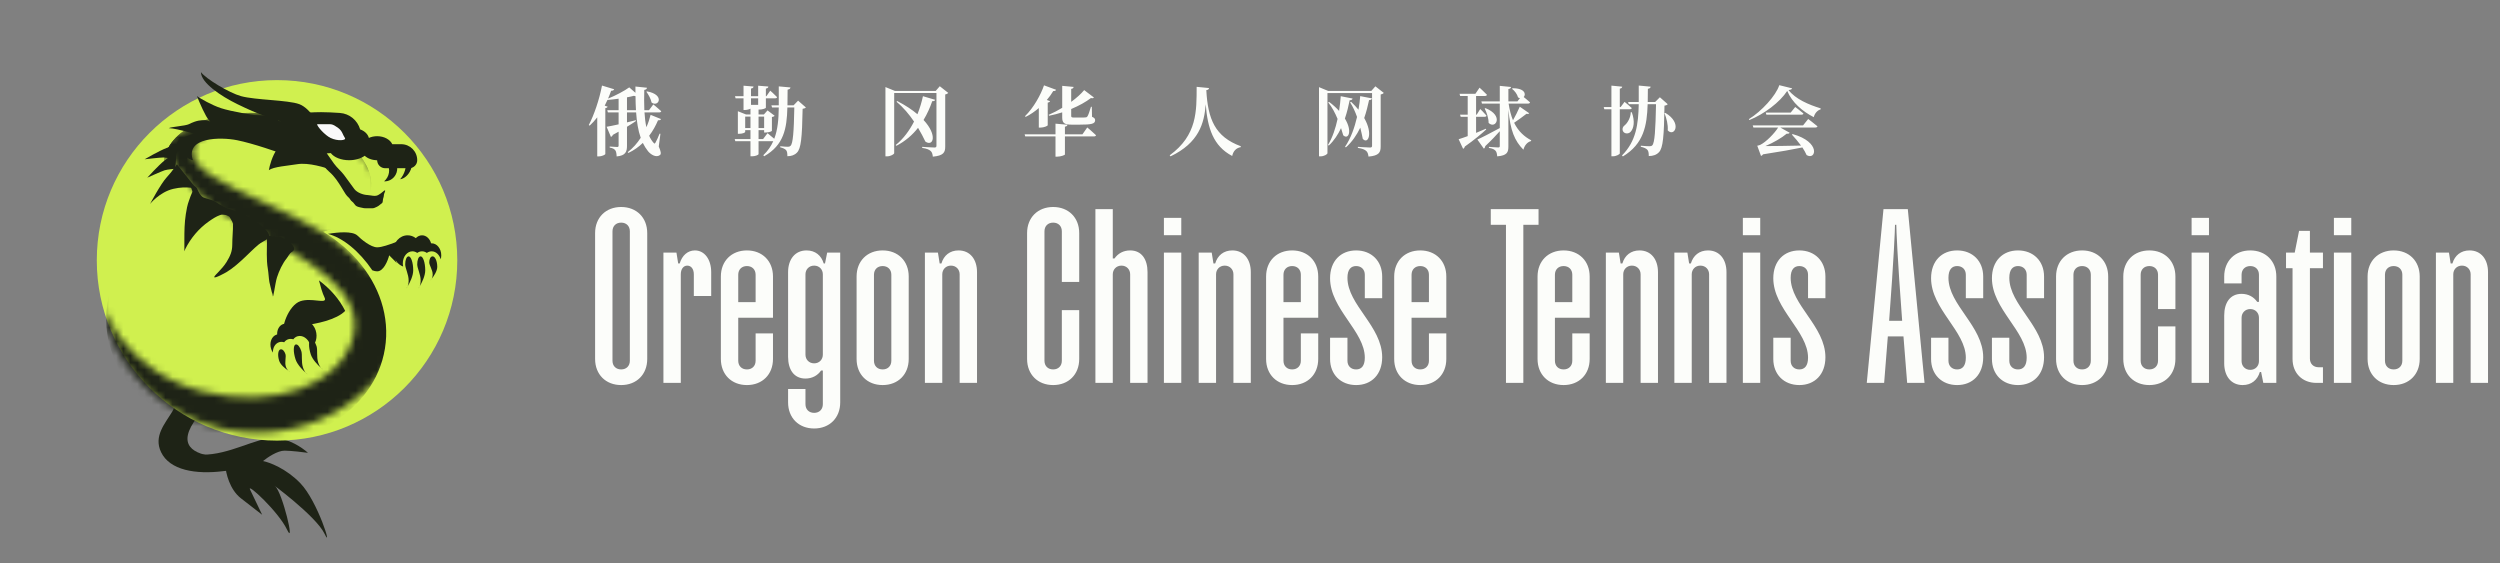 <svg width="355" height="80" viewBox="0 0 355 80" fill="none" xmlns="http://www.w3.org/2000/svg">
<rect x="0" y="0" width="355" height="80" fill="#808080" stroke="none"/>
<path d="M89.439 51.225V32.846C89.439 32.106 88.946 31.613 88.206 31.613C87.466 31.613 86.972 32.106 86.972 32.846V51.225C86.972 51.965 87.466 52.459 88.206 52.459C88.946 52.459 89.439 51.965 89.439 51.225ZM84.505 50.978V33.093C84.505 30.904 86.016 29.393 88.206 29.393C90.395 29.393 91.906 30.904 91.906 33.093V50.978C91.906 53.168 90.395 54.679 88.206 54.679C86.016 54.679 84.505 53.168 84.505 50.978ZM94.206 54.37V35.868H96.056L96.302 37.41H96.518C96.858 36.269 97.659 35.56 98.677 35.56C100.034 35.56 100.99 36.824 100.99 38.644V42.036H98.523V38.952C98.523 38.212 98.153 37.718 97.598 37.718C97.043 37.718 96.672 38.212 96.672 38.952V54.37H94.206ZM106.063 54.679C103.874 54.679 102.363 53.168 102.363 50.978V39.26C102.363 37.071 103.874 35.56 106.063 35.56C108.253 35.56 109.764 37.071 109.764 39.26V45.119H104.83V51.225C104.83 51.965 105.323 52.459 106.063 52.459C106.803 52.459 107.297 51.965 107.297 51.225V47.34H109.764V50.978C109.764 53.168 108.253 54.679 106.063 54.679ZM104.83 42.899H107.297V39.014C107.297 38.274 106.803 37.78 106.063 37.78C105.323 37.78 104.83 38.274 104.83 39.014V42.899ZM116.843 57.392V52.613H116.596C116.103 53.322 115.332 53.754 114.376 53.754C112.742 53.754 111.909 52.489 111.909 50.67V38.644C111.909 36.824 112.896 35.56 114.53 35.56C115.764 35.56 116.627 36.269 116.966 37.41H117.151L117.46 35.868H119.31V57.146C119.31 59.335 117.799 60.846 115.609 60.846C113.42 60.846 111.909 59.335 111.909 57.146V55.234H114.376V57.392C114.376 58.132 114.869 58.626 115.609 58.626C116.349 58.626 116.843 58.132 116.843 57.392ZM114.376 50.362C114.376 51.04 114.869 51.595 115.609 51.595C116.349 51.595 116.843 51.04 116.843 50.362V38.952C116.843 38.274 116.349 37.718 115.609 37.718C114.869 37.718 114.376 38.274 114.376 38.952V50.362ZM126.57 51.225V39.014C126.57 38.274 126.076 37.78 125.336 37.78C124.596 37.78 124.103 38.274 124.103 39.014V51.225C124.103 51.965 124.596 52.459 125.336 52.459C126.076 52.459 126.57 51.965 126.57 51.225ZM121.636 50.978V39.26C121.636 37.071 123.147 35.56 125.336 35.56C127.526 35.56 129.037 37.071 129.037 39.26V50.978C129.037 53.168 127.526 54.679 125.336 54.679C123.147 54.679 121.636 53.168 121.636 50.978ZM131.336 54.37V35.868H133.186L133.433 37.41H133.68C134.019 36.269 134.882 35.56 136.116 35.56C137.75 35.56 138.737 36.824 138.737 38.644V54.37H136.27V38.952C136.27 38.274 135.777 37.718 135.037 37.718C134.296 37.718 133.803 38.274 133.803 38.952V54.37H131.336ZM150.781 40.031V32.846C150.781 32.106 150.288 31.613 149.548 31.613C148.808 31.613 148.314 32.106 148.314 32.846V51.225C148.314 51.965 148.808 52.459 149.548 52.459C150.288 52.459 150.781 51.965 150.781 51.225V44.04H153.248V50.978C153.248 53.168 151.737 54.679 149.548 54.679C147.358 54.679 145.847 53.168 145.847 50.978V33.093C145.847 30.904 147.358 29.393 149.548 29.393C151.737 29.393 153.248 30.904 153.248 33.093V40.031H150.781ZM155.548 54.37V29.701H158.015V36.701H158.261C158.755 35.992 159.526 35.56 160.482 35.56C162.116 35.56 162.949 36.824 162.949 38.644V54.37H160.482V38.952C160.482 38.274 159.988 37.718 159.248 37.718C158.508 37.718 158.015 38.274 158.015 38.952V54.37H155.548ZM165.275 54.37V35.868H167.742V54.37H165.275ZM165.275 33.401V30.934H167.742V33.401H165.275ZM170.213 54.37V35.868H172.064L172.31 37.41H172.557C172.896 36.269 173.76 35.56 174.993 35.56C176.627 35.56 177.614 36.824 177.614 38.644V54.37H175.147V38.952C175.147 38.274 174.654 37.718 173.914 37.718C173.174 37.718 172.68 38.274 172.68 38.952V54.37H170.213ZM183.486 54.679C181.297 54.679 179.786 53.168 179.786 50.978V39.26C179.786 37.071 181.297 35.56 183.486 35.56C185.676 35.56 187.187 37.071 187.187 39.26V45.119H182.253V51.225C182.253 51.965 182.746 52.459 183.486 52.459C184.226 52.459 184.72 51.965 184.72 51.225V47.34H187.187V50.978C187.187 53.168 185.676 54.679 183.486 54.679ZM182.253 42.899H184.72V39.014C184.72 38.274 184.226 37.78 183.486 37.78C182.746 37.78 182.253 38.274 182.253 39.014V42.899ZM192.57 54.679C190.381 54.679 188.87 53.168 188.87 50.978V47.956H191.337V51.225C191.337 51.965 191.83 52.459 192.57 52.459C193.31 52.459 193.803 51.965 193.803 50.793C193.803 47.031 188.87 43.886 188.87 39.507C188.87 37.071 190.381 35.56 192.57 35.56C194.759 35.56 196.27 37.071 196.27 39.26V42.344H193.803V39.014C193.803 38.274 193.31 37.78 192.57 37.78C191.83 37.78 191.337 38.274 191.337 39.445C191.337 43.3 196.27 46.322 196.27 50.732C196.27 53.168 194.759 54.679 192.57 54.679ZM201.675 54.679C199.486 54.679 197.975 53.168 197.975 50.978V39.26C197.975 37.071 199.486 35.56 201.675 35.56C203.865 35.56 205.376 37.071 205.376 39.26V45.119H200.442V51.225C200.442 51.965 200.935 52.459 201.675 52.459C202.415 52.459 202.909 51.965 202.909 51.225V47.34H205.376V50.978C205.376 53.168 203.865 54.679 201.675 54.679ZM200.442 42.899H202.909V39.014C202.909 38.274 202.415 37.78 201.675 37.78C200.935 37.78 200.442 38.274 200.442 39.014V42.899ZM213.847 54.37V31.921H211.689V29.701H218.473V31.921H216.314V54.37H213.847ZM222.032 54.679C219.843 54.679 218.332 53.168 218.332 50.978V39.26C218.332 37.071 219.843 35.56 222.032 35.56C224.222 35.56 225.733 37.071 225.733 39.26V45.119H220.799V51.225C220.799 51.965 221.292 52.459 222.032 52.459C222.772 52.459 223.266 51.965 223.266 51.225V47.34H225.733V50.978C225.733 53.168 224.222 54.679 222.032 54.679ZM220.799 42.899H223.266V39.014C223.266 38.274 222.772 37.78 222.032 37.78C221.292 37.78 220.799 38.274 220.799 39.014V42.899ZM228.032 54.37V35.868H229.882L230.129 37.41H230.376C230.715 36.269 231.578 35.56 232.812 35.56C234.446 35.56 235.433 36.824 235.433 38.644V54.37H232.966V38.952C232.966 38.274 232.473 37.718 231.733 37.718C230.993 37.718 230.499 38.274 230.499 38.952V54.37H228.032ZM237.759 54.37V35.868H239.609L239.856 37.41H240.103C240.442 36.269 241.305 35.56 242.539 35.56C244.173 35.56 245.16 36.824 245.16 38.644V54.37H242.693V38.952C242.693 38.274 242.2 37.718 241.46 37.718C240.719 37.718 240.226 38.274 240.226 38.952V54.37H237.759ZM247.486 54.37V35.868H249.953V54.37H247.486ZM247.486 33.401V30.934H249.953V33.401H247.486ZM255.508 54.679C253.319 54.679 251.808 53.168 251.808 50.978V47.956H254.275V51.225C254.275 51.965 254.768 52.459 255.508 52.459C256.248 52.459 256.742 51.965 256.742 50.793C256.742 47.031 251.808 43.886 251.808 39.507C251.808 37.071 253.319 35.56 255.508 35.56C257.698 35.56 259.209 37.071 259.209 39.26V42.344H256.742V39.014C256.742 38.274 256.248 37.78 255.508 37.78C254.768 37.78 254.275 38.274 254.275 39.445C254.275 43.3 259.209 46.322 259.209 50.732C259.209 53.168 257.698 54.679 255.508 54.679ZM265.081 54.37L267.455 29.701H270.909L273.284 54.37H270.817L270.292 47.771H268.072L267.548 54.37H265.081ZM268.257 45.551H270.107C269.429 36.547 269.275 32.538 269.275 31.921H269.09C269.09 32.538 268.936 36.547 268.257 45.551ZM277.913 54.679C275.724 54.679 274.213 53.168 274.213 50.978V47.956H276.68V51.225C276.68 51.965 277.173 52.459 277.913 52.459C278.653 52.459 279.147 51.965 279.147 50.793C279.147 47.031 274.213 43.886 274.213 39.507C274.213 37.071 275.724 35.56 277.913 35.56C280.103 35.56 281.614 37.071 281.614 39.26V42.344H279.147V39.014C279.147 38.274 278.653 37.78 277.913 37.78C277.173 37.78 276.68 38.274 276.68 39.445C276.68 43.3 281.614 46.322 281.614 50.732C281.614 53.168 280.103 54.679 277.913 54.679ZM286.556 54.679C284.366 54.679 282.855 53.168 282.855 50.978V47.956H285.322V51.225C285.322 51.965 285.816 52.459 286.556 52.459C287.296 52.459 287.789 51.965 287.789 50.793C287.789 47.031 282.855 43.886 282.855 39.507C282.855 37.071 284.366 35.56 286.556 35.56C288.745 35.56 290.256 37.071 290.256 39.26V42.344H287.789V39.014C287.789 38.274 287.296 37.78 286.556 37.78C285.816 37.78 285.322 38.274 285.322 39.445C285.322 43.3 290.256 46.322 290.256 50.732C290.256 53.168 288.745 54.679 286.556 54.679ZM296.895 51.225V39.014C296.895 38.274 296.401 37.78 295.661 37.78C294.921 37.78 294.428 38.274 294.428 39.014V51.225C294.428 51.965 294.921 52.459 295.661 52.459C296.401 52.459 296.895 51.965 296.895 51.225ZM291.961 50.978V39.26C291.961 37.071 293.472 35.56 295.661 35.56C297.851 35.56 299.362 37.071 299.362 39.26V50.978C299.362 53.168 297.851 54.679 295.661 54.679C293.472 54.679 291.961 53.168 291.961 50.978ZM303.974 51.225C303.974 51.965 304.467 52.459 305.207 52.459C305.947 52.459 306.441 51.965 306.441 51.225V46.353H308.908V50.978C308.908 53.168 307.397 54.679 305.207 54.679C303.018 54.679 301.507 53.168 301.507 50.978V39.26C301.507 37.071 303.018 35.56 305.207 35.56C307.397 35.56 308.908 37.071 308.908 39.26V43.886H306.441V39.014C306.441 38.274 305.947 37.78 305.207 37.78C304.467 37.78 303.974 38.274 303.974 39.014V51.225ZM311.207 54.37V35.868H313.674V54.37H311.207ZM311.207 33.401V30.934H313.674V33.401H311.207ZM321.388 54.37L321.08 52.828H320.895C320.556 53.969 319.692 54.679 318.459 54.679C316.824 54.679 315.838 53.414 315.838 51.595V44.811C315.838 42.992 316.67 41.727 318.304 41.727C319.26 41.727 320.031 42.159 320.525 42.868H320.771V39.014C320.771 38.274 320.278 37.78 319.538 37.78C318.798 37.78 318.304 38.274 318.304 39.014V40.247H315.838V39.26C315.838 37.071 317.349 35.56 319.538 35.56C321.727 35.56 323.238 37.071 323.238 39.26V54.37H321.388ZM318.304 51.287C318.304 51.965 318.798 52.52 319.538 52.52C320.278 52.52 320.771 51.965 320.771 51.287V45.119C320.771 44.441 320.278 43.886 319.538 43.886C318.798 43.886 318.304 44.441 318.304 45.119V51.287ZM328.008 50.917C328.008 51.657 328.502 52.15 329.242 52.15H329.859V54.37H328.933C326.929 54.37 325.541 52.983 325.541 50.978V38.089H324.616V35.868H325.85L326.467 32.785H328.008V35.868H329.859V38.089H328.008V50.917ZM331.414 54.37V35.868H333.881V54.37H331.414ZM331.414 33.401V30.934H333.881V33.401H331.414ZM341.132 51.225V39.014C341.132 38.274 340.639 37.78 339.899 37.78C339.159 37.78 338.665 38.274 338.665 39.014V51.225C338.665 51.965 339.159 52.459 339.899 52.459C340.639 52.459 341.132 51.965 341.132 51.225ZM336.198 50.978V39.26C336.198 37.071 337.709 35.56 339.899 35.56C342.088 35.56 343.599 37.071 343.599 39.26V50.978C343.599 53.168 342.088 54.679 339.899 54.679C337.709 54.679 336.198 53.168 336.198 50.978ZM345.899 54.37V35.868H347.749L347.995 37.41H348.242C348.581 36.269 349.445 35.56 350.678 35.56C352.313 35.56 353.299 36.824 353.299 38.644V54.37H350.832V38.952C350.832 38.274 350.339 37.718 349.599 37.718C348.859 37.718 348.365 38.274 348.365 38.952V54.37H345.899Z" fill="#FCFDFA"/>
<g clip-path="url(#clip0_8_2018)">
<path d="M34.211 70.758C32.604 69.51 32.066 67.161 31.999 66.142C29.634 65.593 25.666 64.509 28.718 64.561C32.533 64.624 36.391 62.145 38.934 62.188C40.968 62.221 42.98 63.612 43.732 64.303C43.055 64.207 41.447 64.01 40.43 63.993C39.413 63.976 37.955 64.969 37.352 65.468C38.282 65.653 40.642 66.541 42.642 68.61C45.143 71.195 47.313 78.355 46.084 75.79C44.855 73.226 38.069 68.279 39.073 69.059C40.078 69.839 41.98 77.757 40.751 75.192C39.522 72.628 35.012 68.482 35.504 69.508L37.225 73.098L34.211 70.758Z" fill="#1E2316"/>
<path d="M24.497 58.384C25.334 56.974 23.862 55.745 23.022 55.307L30.715 51.619C30.865 52.809 30.541 55.992 28.044 59.207C24.924 63.225 27.446 64.539 30.748 64.849C33.39 65.097 37.666 67 39.34 68.3C37.83 67.342 35.301 66.451 31.732 66.9C27.781 67.397 24.102 66.773 22.873 64.208C21.773 61.914 23.449 60.147 24.497 58.384Z" fill="#1E2316"/>
<circle cx="39.339" cy="36.971" r="25.595" fill="#D0F04F"/>
<mask id="mask0_8_2018" style="mask-type:alpha" maskUnits="userSpaceOnUse" x="13" y="15" width="47" height="47">
<path fill-rule="evenodd" clip-rule="evenodd" d="M59.246 38.677C59.246 51.242 49.06 61.429 36.495 61.429C23.93 61.429 13.743 51.242 13.743 38.677C13.743 26.112 23.93 15.926 36.495 15.926C49.06 15.926 59.246 26.112 59.246 38.677ZM50.145 47.865C48.33 54.763 38.682 58.203 28.595 55.549C18.508 52.895 12.497 43.868 14.312 36.971L14.534 36.469C16.682 31.611 20.436 23.118 23.982 22.183C25.688 25.026 27.963 28.439 35.357 32.421C35.69 32.6 36.027 32.781 36.366 32.962L36.367 32.963C43.559 36.818 51.878 41.278 50.145 47.865ZM51.385 37.623C51.712 37.959 52.052 38.309 52.421 38.677C56.402 30.145 54.218 20.703 45.196 18.636C36.174 16.568 28.22 17.683 27.431 21.126C26.809 23.844 31.751 26.118 37.217 28.634C38.677 29.306 40.175 29.995 41.614 30.714C47.554 33.685 49.186 35.362 51.385 37.623Z" fill="#D9D9D9"/>
</mask>
<g mask="url(#mask0_8_2018)">
<ellipse cx="37.989" cy="24.823" rx="14.815" ry="8.625" transform="rotate(8.118 37.989 24.823)" fill="#1E2316"/>
<ellipse cx="37.989" cy="24.823" rx="14.815" ry="8.625" transform="rotate(8.118 37.989 24.823)" fill="#1E2316"/>
<ellipse cx="34.961" cy="46.295" rx="19.959" ry="16.593" transform="rotate(9.201 34.961 46.295)" fill="#1E2316"/>
</g>
<path d="M20.536 22.619C20.536 22.619 22.575 21.418 23.681 21.001C24.787 20.583 25.55 20.476 25.55 20.476L24.729 22.619C24.729 22.619 23.665 22.361 23.194 22.361C22.723 22.361 20.536 22.619 20.536 22.619Z" fill="#1E2316"/>
<path d="M20.914 25.23C20.914 25.23 22.496 23.47 23.424 22.738C24.352 22.007 25.048 21.674 25.048 21.674L24.911 23.965C24.911 23.965 23.819 24.041 23.37 24.183C22.921 24.325 20.914 25.23 20.914 25.23Z" fill="#1E2316"/>
<path d="M21.308 28.96C21.308 28.96 22.818 26.101 23.665 25.189C24.513 24.278 25.119 23.32 25.119 23.32L27.907 26.817C27.907 26.817 26.56 26.361 24.608 26.817C22.655 27.272 21.308 28.96 21.308 28.96Z" fill="#1E2316"/>
<path d="M27.31 27.263C27.38 27.119 26.95 26.295 26.964 26.132C27.191 26.207 27.87 26.524 27.963 26.733C28.087 27.012 28.22 27.276 28.378 27.546C28.462 27.688 28.704 27.94 28.849 28.017C29.09 28.144 30.017 28.378 30.263 28.488C31.107 28.868 31.381 29.287 32.257 29.568C33.898 30.095 35.556 30.693 36.873 31.84C37.255 32.171 38.785 33.341 38.01 33.907C37.594 34.211 37.097 34.41 36.702 34.739C36.029 35.3 35.41 35.94 34.77 36.539C33.946 37.311 33.126 38.06 32.154 38.646C32.076 38.693 30.453 39.605 30.427 39.349C30.414 39.215 30.834 38.817 30.936 38.709C31.38 38.241 31.841 37.744 32.178 37.193C32.687 36.358 32.982 35.698 32.982 34.739C32.982 33.784 33.091 32.73 33.091 31.788C33.014 31.438 32.656 30.946 32.62 30.845C32.568 30.701 32.142 30.58 32.097 30.535C31.956 30.535 31.817 30.483 31.648 30.483C31.507 30.483 31.473 30.459 31.259 30.535C30.675 30.746 30.162 31.089 29.654 31.444C28.233 32.438 27.08 33.819 26.306 35.367C26.195 35.589 26.18 35.852 26.18 35.492V34.059C26.18 32.819 26.195 31.642 26.385 30.416C26.489 29.747 26.599 29.119 26.838 28.478C26.988 28.073 27.12 27.652 27.31 27.263Z" fill="#1E2316"/>
<path d="M38.031 38.166C37.801 36.816 37.915 35.385 37.915 34.015C37.915 33.755 37.957 33.583 38.121 33.536C38.294 33.487 38.541 33.532 38.721 33.532C38.985 33.532 39.603 33.521 39.849 33.63C40.402 33.876 42.605 35.115 41.426 35.788C41.127 35.959 40.929 36.417 40.718 36.675C40.104 37.429 39.629 38.474 39.33 39.394C39.063 40.216 38.772 42.778 38.721 41.915C38.708 41.687 38.597 41.546 38.555 41.315C38.48 40.899 38.328 40.487 38.255 40.061C38.148 39.432 38.139 38.797 38.031 38.166Z" fill="#1E2316"/>
<path fill-rule="evenodd" clip-rule="evenodd" d="M39.907 16.305C39.907 16.305 43.374 15.926 45.595 15.926C46.396 15.926 47.358 15.975 48.262 16.038C49.65 16.135 50.764 17.099 51.143 18.373C51.776 18.605 52.244 19.051 52.38 19.585C52.724 19.429 53.127 19.339 53.558 19.339C54.551 19.339 55.395 19.815 55.706 20.48C55.748 20.477 55.79 20.476 55.833 20.476H56.971C58.227 20.476 59.246 21.495 59.246 22.751C59.246 23.38 58.737 23.889 58.108 23.889H54.696C54.068 23.889 53.558 23.38 53.558 22.751C52.843 22.751 52.206 22.504 51.789 22.118C51.267 22.504 50.47 22.751 49.577 22.751C48.419 22.751 47.423 22.336 46.979 21.741L46.403 21.777C46.46 21.844 46.511 21.92 46.559 21.994C46.586 22.035 46.613 22.075 46.64 22.112C46.78 22.308 46.919 22.507 47.058 22.707L47.059 22.707C47.179 22.881 47.301 23.055 47.425 23.229C47.645 23.538 47.907 23.809 48.17 24.08L48.17 24.08C48.4 24.317 48.63 24.554 48.831 24.816C49.086 25.149 49.331 25.491 49.575 25.832L49.575 25.832L49.576 25.832C49.82 26.172 50.063 26.512 50.317 26.844C50.71 27.357 51.559 27.671 52.19 27.696C52.344 27.702 52.496 27.727 52.65 27.753L52.65 27.753C52.83 27.783 53.011 27.814 53.2 27.814C53.55 27.814 53.729 27.692 53.974 27.525C54.018 27.495 54.064 27.464 54.113 27.431C54.133 27.419 54.174 27.382 54.227 27.336L54.227 27.336C54.416 27.169 54.746 26.877 54.689 27.138C54.673 27.212 54.642 27.284 54.611 27.356C54.573 27.446 54.534 27.536 54.522 27.634C54.518 27.664 54.515 27.694 54.512 27.723C54.495 27.875 54.478 28.024 54.416 28.166C54.388 28.23 54.38 28.327 54.371 28.43V28.43C54.356 28.601 54.34 28.788 54.229 28.858C54.133 28.919 54.048 28.992 53.962 29.064C53.839 29.168 53.716 29.273 53.563 29.342C53.507 29.367 53.456 29.392 53.408 29.416C53.222 29.506 53.078 29.577 52.827 29.577H52.058C51.772 29.577 51.661 29.577 51.192 29.459C51.137 29.445 51.091 29.434 51.051 29.424L51.051 29.424C50.827 29.369 50.805 29.364 50.629 29.274C50.502 29.21 50.398 29.072 50.295 28.935C50.201 28.81 50.109 28.687 50.002 28.623C49.885 28.553 49.805 28.433 49.725 28.314L49.725 28.314C49.66 28.215 49.594 28.117 49.51 28.049C49.191 27.79 48.947 27.373 48.724 26.995C48.666 26.896 48.61 26.8 48.554 26.71C48.014 25.839 47.519 25.049 46.73 24.372C46.545 24.213 46.379 24.031 46.212 23.849L46.212 23.849L46.212 23.849C46.044 23.666 45.876 23.482 45.687 23.32C45.522 23.178 45.315 23.078 45.116 22.981L45.116 22.981C45.064 22.956 45.013 22.931 44.964 22.906C44.875 22.861 44.787 22.807 44.699 22.754C44.539 22.657 44.379 22.559 44.211 22.511C44.06 22.467 43.905 22.391 43.752 22.315L43.751 22.315C43.636 22.258 43.52 22.201 43.406 22.158C43.293 22.115 43.183 22.067 43.073 22.02C43.05 22.009 43.026 21.999 43.002 21.989L39.907 22.183C39.907 22.183 40.463 20.338 39.907 19.339C39.352 18.339 37.063 17.064 37.063 17.064L39.907 17.199V16.305Z" fill="#1E2316"/>
<path fill-rule="evenodd" clip-rule="evenodd" d="M54.542 25.751C55.188 25.783 55.837 25.439 56.18 24.815C56.653 23.956 56.367 22.891 55.542 22.437C54.858 22.06 54.017 22.221 53.48 22.776C53.833 22.682 54.202 22.712 54.524 22.89C55.263 23.296 55.478 24.322 55.005 25.182C54.881 25.407 54.722 25.598 54.542 25.751Z" fill="#1E2316"/>
<path fill-rule="evenodd" clip-rule="evenodd" d="M56.815 25.454C57.313 25.395 57.856 24.993 58.198 24.371C58.677 23.502 58.583 22.532 57.989 22.206C57.395 21.879 56.526 22.318 56.048 23.188C55.978 23.313 55.921 23.441 55.876 23.569C56.336 22.957 56.917 22.64 57.287 22.845C57.733 23.09 57.706 23.993 57.227 24.862C57.105 25.085 56.964 25.285 56.815 25.454Z" fill="#1E2316"/>
<path d="M39.398 21.079C40.147 20.033 41.581 20.334 42.204 20.616C44.072 21.461 48.274 24.463 47.302 24.163C46.087 23.786 43.866 23.042 42.182 23.32C40.836 23.542 38.864 23.665 38.177 24.163C38.271 23.57 38.648 22.125 39.398 21.079Z" fill="#1E2316"/>
<path d="M33.651 19.907C31.376 19.452 26.257 19.427 27.394 22.751C26.825 22.751 25.119 21.386 25.119 20.476C25.119 19.339 27.394 19.339 30.807 17.632C33.537 16.267 37.632 16.305 39.339 16.495L41.045 22.183C39.528 21.614 35.926 20.362 33.651 19.907Z" fill="#1E2316"/>
<path d="M34.22 13.651C32.565 13.196 29.221 11.186 28.532 10.238C28.532 11.755 31.376 13.651 33.703 14.788C37.111 16.455 37.839 16.495 39.39 17.064C40.942 17.632 41.976 18.201 45.595 18.201C45.423 17.822 44.044 15.357 42.493 14.788C40.858 14.189 36.288 14.22 34.22 13.651Z" fill="#1E2316"/>
<path d="M47.963 18.124C47.198 17.57 46.948 17.634 46.61 17.634C45.934 17.634 45.365 17.632 45.026 17.632C45.026 17.959 46.136 19.2 46.948 19.592C47.963 20.081 49.218 19.938 48.978 19.592C48.64 19.102 48.64 18.613 47.963 18.124Z" fill="#FAFAFA"/>
<path d="M31.376 15.357C32.741 15.812 36.495 16.495 37.632 16.495C35.357 17.632 29.555 19.339 29.101 19.339C28.645 19.339 25.119 18.201 23.982 18.201C24.171 18.012 26.317 17.887 26.825 17.632C27.963 17.064 28.532 17.064 29.101 17.064C29.669 17.064 30.124 17.518 29.669 17.064C29.214 16.608 28.342 14.599 27.963 13.651C28.532 14.03 30.011 14.902 31.376 15.357Z" fill="#1E2316"/>
<path fill-rule="evenodd" clip-rule="evenodd" d="M50.714 33.413C51.283 33.981 52.648 35.119 53.558 35.119C54.225 35.119 55.281 34.728 56.157 34.405C56.776 34.176 57.304 33.981 57.54 33.981C57.749 33.981 57.521 34.306 57.197 34.768C56.642 35.557 55.806 36.747 56.402 37.394C56.529 37.532 56.282 37.282 55.94 36.937C55.729 36.724 55.482 36.474 55.265 36.256C55.075 37.015 54.468 38.532 53.558 38.532C53.359 38.532 53.126 38.479 52.873 38.387C51.005 35.633 48.655 33.75 46.565 33.214C48.01 32.962 49.989 32.802 50.714 33.413Z" fill="#1E2316"/>
<path fill-rule="evenodd" clip-rule="evenodd" d="M59.929 35.688C59.68 35.688 59.447 35.771 59.246 35.916C59.045 35.771 58.812 35.688 58.563 35.688C57.81 35.688 57.198 36.452 57.198 37.394C57.198 37.553 57.216 37.706 57.248 37.852C56.427 37.556 55.833 36.699 55.833 35.688C55.833 34.431 56.75 33.413 57.881 33.413C58.314 33.413 58.716 33.562 59.046 33.817C59.284 33.565 59.592 33.413 59.929 33.413C60.524 33.413 61.03 33.889 61.217 34.553C61.242 34.551 61.268 34.55 61.294 34.55C62.047 34.55 62.659 35.314 62.659 36.257C62.659 36.456 62.631 36.647 62.581 36.825C62.394 36.163 61.888 35.688 61.294 35.688C61.045 35.688 60.812 35.771 60.611 35.916C60.41 35.771 60.177 35.688 59.929 35.688Z" fill="#1E2316"/>
<path d="M57.874 40.684C57.814 40.824 57.748 40.912 57.702 40.952C57.753 40.879 57.811 40.788 57.874 40.684C57.956 40.493 58.027 40.208 58.027 39.815C58.027 38.962 57.54 38.108 57.54 37.54C57.54 36.971 57.702 36.402 58.027 36.402C58.352 36.402 58.677 37.255 58.677 38.393C58.677 39.161 58.214 40.119 57.874 40.684Z" fill="#1E2316"/>
<path d="M59.58 40.684C59.52 40.824 59.455 40.912 59.408 40.952C59.459 40.879 59.518 40.788 59.58 40.684C59.662 40.493 59.734 40.208 59.734 39.815C59.734 38.962 59.246 38.108 59.246 37.54C59.246 36.971 59.408 36.402 59.734 36.402C60.059 36.402 60.384 37.255 60.384 38.393C60.384 39.161 59.92 40.119 59.58 40.684Z" fill="#1E2316"/>
<path d="M61.287 39.613C61.226 39.718 61.161 39.785 61.115 39.815C61.166 39.76 61.224 39.691 61.287 39.613C61.368 39.471 61.44 39.256 61.44 38.962C61.44 38.322 60.952 37.682 60.952 37.255C60.952 36.829 61.115 36.402 61.44 36.402C61.765 36.402 62.09 37.042 62.09 37.895C62.09 38.471 61.627 39.19 61.287 39.613Z" fill="#1E2316"/>
<path fill-rule="evenodd" clip-rule="evenodd" d="M44.144 49.415C44.13 49.266 44.099 49.115 44.051 48.964C43.762 48.067 42.946 47.527 42.228 47.758C41.991 47.834 41.795 47.985 41.648 48.185C41.413 48.108 41.165 48.101 40.929 48.177C40.692 48.253 40.496 48.404 40.349 48.603C40.114 48.527 39.866 48.519 39.63 48.596C39.064 48.778 38.728 49.385 38.753 50.073C38.651 49.919 38.566 49.746 38.505 49.556C38.216 48.659 38.563 47.744 39.281 47.513C39.305 47.505 39.33 47.498 39.355 47.492C39.329 46.803 39.664 46.194 40.231 46.011C40.551 45.908 40.891 45.959 41.194 46.126C41.431 45.782 41.768 45.516 42.18 45.383C43.256 45.036 44.441 45.725 44.827 46.921C45.137 47.883 44.835 48.881 44.144 49.415Z" fill="#1E2316"/>
<path d="M45.595 52.25C45.696 52.365 45.785 52.429 45.841 52.453C45.77 52.399 45.687 52.33 45.595 52.25C45.459 52.094 45.303 51.844 45.183 51.47C44.921 50.658 45.124 49.697 44.949 49.155C44.775 48.614 44.446 48.122 44.136 48.222C43.827 48.322 43.779 49.234 44.128 50.316C44.364 51.048 45.099 51.817 45.595 52.25Z" fill="#1E2316"/>
<path d="M43.43 52.948C43.53 53.063 43.62 53.127 43.676 53.151C43.605 53.096 43.522 53.028 43.43 52.948C43.294 52.792 43.138 52.542 43.018 52.168C42.756 51.356 42.958 50.395 42.784 49.853C42.609 49.312 42.28 48.82 41.971 48.92C41.661 49.02 41.614 49.931 41.963 51.014C42.198 51.745 42.933 52.515 43.43 52.948Z" fill="#1E2316"/>
<path d="M40.936 52.627C41.026 52.709 41.108 52.752 41.161 52.766C41.096 52.729 41.02 52.682 40.936 52.627C40.815 52.517 40.681 52.334 40.59 52.054C40.394 51.445 40.662 50.686 40.531 50.28C40.4 49.874 40.115 49.518 39.805 49.618C39.496 49.718 39.383 50.426 39.645 51.238C39.821 51.787 40.483 52.328 40.936 52.627Z" fill="#1E2316"/>
<path fill-rule="evenodd" clip-rule="evenodd" d="M49.014 44.141C47.82 45.41 44.813 46.023 43.222 46.182C42.464 46.751 40.834 47.774 40.378 47.319C39.81 46.751 40.947 43.338 42.654 42.769C43.429 42.51 44.322 42.604 45.012 42.677C45.841 42.764 46.377 42.821 46.066 42.2C45.798 41.664 45.517 40.705 45.292 39.815C46.91 41.016 48.191 42.489 49.014 44.141Z" fill="#1E2316"/>
</g>
<path d="M91.872 12.974C94.487 13.445 93.512 15.289 92.526 14.56C92.429 14.046 92.076 13.424 91.786 13.027L91.872 12.974ZM85.484 12.149L87.21 12.674C87.167 12.802 87.027 12.899 86.781 12.888C86.641 13.274 86.502 13.639 86.341 14.003C87.413 13.574 88.699 12.888 89.353 12.406L90.232 13.178V12.288L91.872 12.459C91.861 12.599 91.765 12.727 91.486 12.77C91.465 13.756 91.454 14.732 91.497 15.653H92.151L92.772 14.828C92.772 14.828 93.469 15.396 93.898 15.793C93.866 15.911 93.748 15.964 93.598 15.964H91.518C91.561 16.715 91.647 17.422 91.786 18.065C92.054 17.465 92.247 16.875 92.386 16.307L93.866 16.908C93.812 17.026 93.705 17.101 93.437 17.079C93.137 17.797 92.73 18.558 92.183 19.276C92.344 19.662 92.558 19.994 92.805 20.273C92.933 20.434 92.987 20.423 93.083 20.241C93.244 19.962 93.49 19.426 93.662 18.976L93.78 18.998L93.544 20.809C93.844 21.474 93.909 21.86 93.726 22.01C93.169 22.449 92.386 21.924 92.022 21.474C91.733 21.109 91.486 20.723 91.282 20.295C90.704 20.852 90.028 21.345 89.225 21.72L89.139 21.602C89.868 21.045 90.489 20.337 90.982 19.566C90.607 18.515 90.425 17.304 90.329 15.964H89.032V17.379L90.286 17.068L90.307 17.186C89.964 17.422 89.546 17.69 89.032 18.001V20.702C89.032 21.517 88.85 22.106 87.563 22.213C87.552 21.827 87.499 21.538 87.381 21.356C87.242 21.174 87.049 21.034 86.577 20.959V20.809C86.577 20.809 87.435 20.873 87.638 20.873C87.799 20.873 87.842 20.798 87.842 20.67V18.698L87.027 19.148C86.984 19.287 86.867 19.405 86.749 19.437L86.138 18.001C86.491 17.947 87.113 17.819 87.842 17.658V15.964H86.32L86.234 15.653H87.842V14.014C87.317 14.089 86.77 14.153 86.256 14.196C86.138 14.464 85.998 14.732 85.87 15L86.288 15.15C86.245 15.246 86.159 15.321 85.956 15.353V21.881C85.945 21.967 85.452 22.213 85.012 22.213H84.809V16.661C84.476 17.101 84.112 17.486 83.737 17.84L83.608 17.754C84.337 16.372 85.098 14.185 85.484 12.149ZM90.307 15.653C90.264 15.021 90.254 14.357 90.243 13.66L90.007 13.606C89.728 13.681 89.396 13.756 89.032 13.821V15.653H90.307ZM110.586 12.267L112.248 12.417C112.216 12.588 112.108 12.684 111.84 12.727L111.819 14.957H112.687L113.33 14.292L114.434 15.257C114.359 15.353 114.22 15.418 113.973 15.45C113.898 19.609 113.738 21.099 113.17 21.667C112.827 22.031 112.366 22.181 111.808 22.181C111.808 21.785 111.776 21.506 111.637 21.334C111.487 21.152 111.187 21.013 110.79 20.916L110.801 20.766C111.144 20.809 111.68 20.841 111.894 20.841C112.066 20.841 112.162 20.798 112.259 20.702C112.601 20.38 112.73 18.719 112.794 15.257H111.808C111.733 18.301 111.294 20.605 108.507 22.192L108.389 22.042C109.032 21.431 109.482 20.766 109.804 20.048H107.714V21.892C107.714 21.956 107.371 22.192 106.771 22.192H106.567V20.048H104.413L104.327 19.748H106.567V18.483H105.817V18.74C105.817 18.816 105.484 18.998 104.959 18.998H104.777V15.793L105.935 16.254H106.567V15.428C106.428 15.514 106.074 15.621 105.763 15.621H105.581V13.96H104.455L104.37 13.66H105.581V12.17L107.006 12.288C106.985 12.438 106.899 12.534 106.642 12.577V13.66H107.66V12.17L109.107 12.288C109.097 12.438 109.011 12.534 108.754 12.577V13.66H108.829L109.375 12.877C109.375 12.877 109.997 13.413 110.351 13.799C110.318 13.906 110.222 13.96 110.072 13.96H108.754V15.289C108.754 15.386 108.271 15.557 107.864 15.557H107.714V16.254H108.475L108.989 15.675L109.997 16.436C109.933 16.522 109.825 16.586 109.611 16.618V18.58C109.611 18.622 109.247 18.816 108.7 18.816H108.507V18.483H107.714V19.748H108.357L108.989 18.912C108.989 18.912 109.525 19.341 109.943 19.705C110.436 18.43 110.565 16.951 110.586 15.257H109.632L109.536 14.957H110.586V12.267ZM106.642 13.96V14.893H107.66V13.96H106.642ZM105.817 18.183H106.567V16.554H105.817V18.183ZM108.507 18.183V16.554H107.714V18.183H108.507ZM132.795 14.174C132.752 14.292 132.656 14.378 132.377 14.367C132.077 15.236 131.68 16.147 131.144 17.036C133.181 19.223 132.506 20.873 131.402 20.102C131.123 19.512 130.78 18.848 130.362 18.151C129.579 19.148 128.572 20.037 127.296 20.702L127.189 20.595C128.304 19.694 129.161 18.505 129.794 17.261C129.108 16.254 128.283 15.257 127.307 14.453L127.404 14.346C128.604 14.968 129.547 15.6 130.276 16.222C130.63 15.343 130.887 14.464 131.059 13.66L132.795 14.174ZM126.975 21.742C126.975 21.892 126.482 22.203 125.946 22.203H125.732V12.363L127.071 12.91H132.87L133.449 12.245L134.66 13.199C134.585 13.274 134.435 13.37 134.221 13.413V20.809C134.221 21.634 133.995 22.106 132.463 22.245C132.42 21.86 132.345 21.591 132.13 21.42C131.905 21.238 131.616 21.099 130.951 21.002V20.852C130.951 20.852 132.388 20.948 132.699 20.948C132.924 20.948 132.977 20.852 132.977 20.691V13.21H126.975V21.742ZM152.453 12.341C152.442 12.481 152.345 12.588 152.11 12.62V14.464C152.871 13.906 153.514 13.328 153.953 12.792L155.336 13.842C155.261 13.939 155.143 13.992 154.918 13.917C154.21 14.464 153.235 15.01 152.11 15.482V16.457C152.11 16.629 152.163 16.693 152.495 16.693H153.396C153.707 16.693 153.996 16.693 154.135 16.672C154.275 16.672 154.339 16.64 154.414 16.532C154.543 16.34 154.725 15.804 154.918 15.161H155.036L155.068 16.586C155.422 16.736 155.507 16.865 155.507 17.068C155.507 17.594 154.993 17.701 153.256 17.701H152.206C151.102 17.701 150.834 17.465 150.834 16.661V15.954C150.234 16.147 149.612 16.307 148.98 16.436L148.905 16.307C149.559 16.029 150.212 15.686 150.834 15.311V12.191L152.453 12.341ZM154.393 18.097C154.393 18.097 155.186 18.762 155.636 19.201C155.604 19.319 155.497 19.373 155.336 19.373H151.22V21.934C151.22 22.02 150.63 22.245 150.116 22.245H149.88V19.373H145.582L145.496 19.073H149.88V17.561L151.574 17.712C151.552 17.851 151.477 17.947 151.22 17.99V19.073H153.707L154.393 18.097ZM149.966 12.749C149.912 12.867 149.827 12.931 149.559 12.931C149.323 13.338 149.012 13.767 148.648 14.196L149.108 14.367C149.076 14.464 148.958 14.539 148.776 14.571V17.797C148.755 17.883 148.24 18.119 147.747 18.119H147.511V15.343C146.954 15.825 146.322 16.265 145.646 16.597L145.55 16.5C146.783 15.3 147.801 13.435 148.251 12.117L149.966 12.749ZM171.296 12.802C171.521 16.918 172.528 19.416 176.194 20.766L176.183 20.895C175.529 21.013 175.122 21.452 174.972 22.149C172.282 20.734 171.478 18.215 171.21 14.807C171.006 17.54 170.224 20.284 166.215 22.203L166.097 22.052C170.02 19.191 169.913 15.739 169.924 12.331L171.681 12.502C171.66 12.663 171.574 12.76 171.296 12.802ZM194.823 13.971C194.78 14.11 194.694 14.196 194.405 14.217C194.244 14.989 194.029 15.868 193.719 16.758C195.026 19.051 194.233 20.541 193.515 19.716C193.418 19.266 193.311 18.708 193.161 18.13C192.657 19.159 192.004 20.145 191.114 20.927L190.996 20.841C191.811 19.651 192.357 18.108 192.7 16.608C192.443 15.879 192.121 15.15 191.714 14.539L191.854 14.453C192.261 14.839 192.604 15.214 192.904 15.579C193.022 14.903 193.108 14.239 193.15 13.649L194.823 13.971ZM192.068 13.992C192.036 14.132 191.939 14.217 191.65 14.239C191.5 15.021 191.285 15.921 190.975 16.833C192.089 18.655 191.468 19.898 190.739 19.212L190.428 18.194C189.999 19.105 189.431 19.973 188.692 20.67L188.574 20.584C189.217 19.534 189.656 18.204 189.935 16.886C189.592 16.061 189.163 15.225 188.606 14.55L188.724 14.464C189.303 14.893 189.774 15.332 190.149 15.75C190.267 15.01 190.342 14.292 190.385 13.66L192.068 13.992ZM188.499 21.752C188.499 21.902 188.027 22.203 187.502 22.203H187.298V12.374L188.595 12.91H194.726L195.305 12.256L196.505 13.199C196.43 13.285 196.28 13.37 196.055 13.413V20.798C196.055 21.624 195.841 22.106 194.329 22.235C194.276 21.86 194.201 21.591 193.987 21.42C193.761 21.238 193.483 21.099 192.818 21.002V20.852C192.818 20.852 194.244 20.948 194.555 20.948C194.78 20.948 194.833 20.852 194.833 20.691V13.22H188.499V21.752ZM210.932 15.353C213.612 16.425 212.358 18.408 211.383 17.454C211.383 16.758 211.104 15.975 210.825 15.407L210.932 15.353ZM210.096 12.449C210.096 12.449 210.772 13.06 211.147 13.456C211.125 13.574 211.007 13.628 210.868 13.628H209.603V16.286H209.689L210.193 15.482C210.193 15.482 210.772 16.039 211.082 16.415C211.061 16.532 210.954 16.586 210.804 16.586H209.603V18.869C210.064 18.687 210.536 18.483 210.997 18.28L211.04 18.387C210.375 18.998 209.378 19.844 208.006 20.809C207.974 20.948 207.888 21.077 207.76 21.131L207.127 19.769C207.427 19.684 207.878 19.523 208.414 19.33V16.586H207.417L207.331 16.286H208.414V13.628H207.342L207.256 13.317H209.507L210.096 12.449ZM214.791 12.534C216.527 12.513 216.731 13.392 216.367 13.778C216.613 13.982 216.999 14.292 217.267 14.539C217.235 14.657 217.128 14.71 216.978 14.71H214.223C214.362 15.653 214.577 16.436 214.845 17.079C215.188 16.479 215.541 15.761 215.809 15.15L217.149 16.082C217.063 16.179 216.978 16.2 216.763 16.157C216.281 16.543 215.584 17.036 215.005 17.433C215.627 18.698 216.495 19.426 217.438 19.93L217.396 20.037C216.892 20.166 216.484 20.638 216.324 21.259C215.08 20.005 214.469 18.537 214.191 15.579V20.788C214.191 21.634 214.009 22.085 212.604 22.203C212.572 21.838 212.519 21.559 212.358 21.399C212.186 21.216 211.961 21.088 211.425 21.002V20.852C211.425 20.852 212.497 20.938 212.733 20.938C212.915 20.938 212.969 20.884 212.969 20.734V18.633C212.454 19.212 211.779 19.93 210.9 20.756C210.9 20.895 210.814 21.045 210.707 21.109L209.785 19.812C210.343 19.576 211.629 18.912 212.969 18.183V14.71H210.439L210.354 14.399H212.969V12.191L214.566 12.352C214.544 12.502 214.469 12.599 214.191 12.642V14.399H215.477L215.831 13.939C215.745 13.917 215.648 13.885 215.563 13.831C215.456 13.392 215.07 12.877 214.705 12.61L214.791 12.534ZM236.485 16.029C238.94 17.497 237.739 19.512 236.817 18.515C236.882 17.712 236.646 16.768 236.356 16.082L236.485 16.029ZM231.715 15.943C232.198 17.261 231.983 18.247 231.555 18.708C231.265 19.041 230.686 19.03 230.472 18.644C230.301 18.301 230.461 17.947 230.772 17.733C231.115 17.433 231.565 16.683 231.565 15.932L231.715 15.943ZM230.686 14.464C230.686 14.464 231.329 14.978 231.715 15.343C231.683 15.461 231.576 15.514 231.426 15.514H230.011V21.774C230.011 21.913 229.497 22.192 229.057 22.192H228.821V15.514H227.814L227.728 15.203H228.821V12.159L230.354 12.309C230.333 12.449 230.258 12.545 230.011 12.588V15.203H230.129L230.686 14.464ZM234.395 12.309C234.374 12.47 234.266 12.567 233.998 12.61L233.977 14.485H235.027L235.703 13.81L236.817 14.796C236.742 14.893 236.603 14.968 236.356 15C236.292 19.341 236.153 21.013 235.574 21.613C235.22 21.988 234.738 22.16 234.127 22.16C234.127 21.742 234.084 21.452 233.934 21.281C233.773 21.088 233.43 20.938 232.991 20.841L233.002 20.691C233.398 20.734 234.009 20.766 234.234 20.766C234.416 20.766 234.524 20.734 234.62 20.638C234.974 20.295 235.081 18.419 235.156 14.796H233.966C233.87 17.84 233.42 20.413 230.451 22.213L230.322 22.074C232.326 20.07 232.648 17.636 232.701 14.796H231.287L231.19 14.485H232.701V12.149L234.395 12.309ZM253.785 12.91C252.745 14.517 250.505 16.2 248.415 17.047L248.34 16.918C250.151 15.793 252.177 13.596 252.659 12.095L254.481 12.545C254.438 12.684 254.299 12.749 253.967 12.781C254.942 14.067 256.872 14.882 258.533 15.386L258.522 15.536C258.008 15.675 257.654 16.189 257.558 16.64C255.95 15.814 254.471 14.56 253.785 12.91ZM254.921 15.193C254.921 15.193 255.65 15.729 256.089 16.114C256.068 16.232 255.95 16.286 255.8 16.286H250.826L250.741 15.986H254.278L254.921 15.193ZM254.556 19.041C258.619 20.166 257.868 22.824 256.539 22.02C256.389 21.677 256.186 21.313 255.939 20.938C254.599 21.216 252.67 21.559 250.355 21.913C250.269 22.031 250.173 22.106 250.065 22.149L249.529 20.691C249.529 20.691 249.797 20.648 249.926 20.584C250.794 20.177 252.005 18.901 252.498 18.108H248.983L248.886 17.808H256.035L256.764 16.897C256.764 16.897 257.579 17.508 258.083 17.937C258.051 18.055 257.933 18.108 257.772 18.108H252.799L254.128 18.848C254.074 18.955 253.945 19.019 253.72 18.976C253.045 19.555 251.791 20.284 250.676 20.745C251.898 20.745 253.763 20.713 255.746 20.67C255.328 20.102 254.856 19.555 254.449 19.116L254.556 19.041Z" fill="#FCFDFA"/>
<defs>
<clipPath id="clip0_8_2018">
<rect width="79.63" height="79.63" fill="white" transform="translate(0.093)"/>
</clipPath>
</defs>
</svg>
